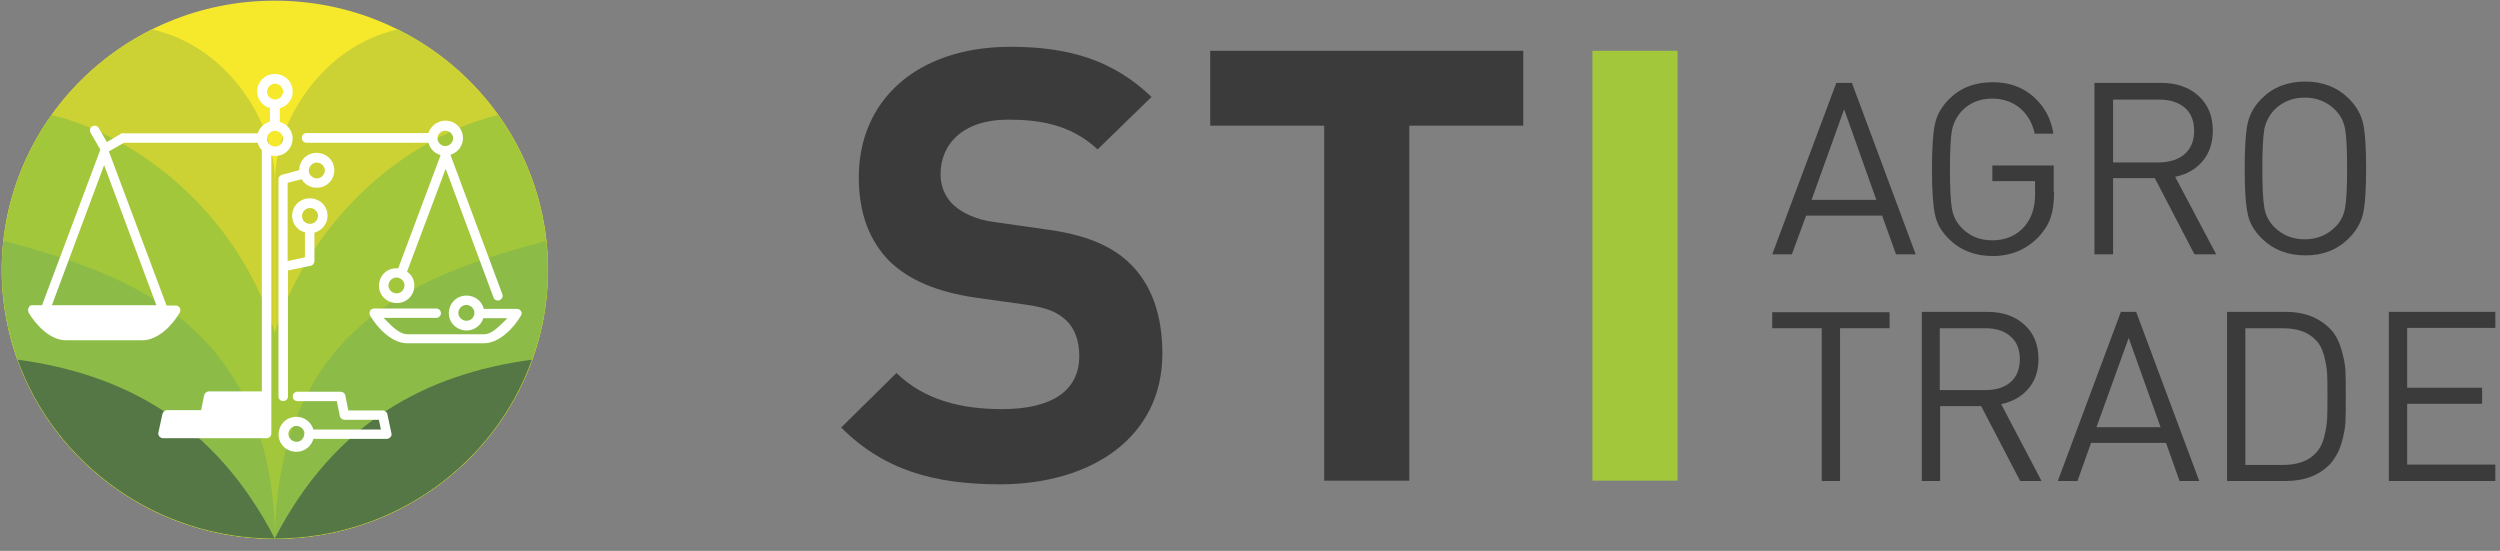<svg width="177" height="39" viewBox="0 0 177 39" fill="none" xmlns="http://www.w3.org/2000/svg">
<rect x="0" y="0" width="177" height="39" fill="#808080" stroke="none"/>
<path d="M118.773 3.597H112.745V34.03H118.773V3.597Z" fill="#A3C73A"/>
<path d="M82.296 25.038C82.296 22.34 81.552 20.115 79.918 18.577C78.622 17.37 76.845 16.613 74.011 16.234L70.361 15.714C69.112 15.548 68.104 15.075 67.503 14.507C66.855 13.915 66.591 13.087 66.591 12.329C66.591 10.223 68.152 8.472 71.37 8.472C73.411 8.472 75.74 8.732 77.709 10.578L81.528 6.863C78.886 4.331 75.812 3.313 71.562 3.313C64.886 3.313 60.803 7.123 60.803 12.543C60.803 15.098 61.548 17.062 63.013 18.53C64.406 19.855 66.351 20.66 68.992 21.062L72.714 21.582C74.155 21.796 74.852 22.103 75.452 22.648C76.1 23.239 76.412 24.138 76.412 25.203C76.412 27.641 74.515 28.966 70.937 28.966C68.08 28.966 65.438 28.327 63.469 26.41L59.555 30.268C62.58 33.297 66.159 34.291 70.841 34.291C77.301 34.267 82.296 30.954 82.296 25.038ZM107.847 8.898V3.597H85.682V8.898H93.751V34.03H99.778V8.898H107.847Z" fill="#3B3B3B"/>
<path fill-rule="evenodd" clip-rule="evenodd" d="M19.451 0.047C30.114 0.047 38.783 8.567 38.783 19.098C38.783 29.605 30.138 38.148 19.451 38.148C8.789 38.148 0.12 29.629 0.12 19.098C0.144 8.567 8.789 0.047 19.451 0.047Z" fill="#F6E82B"/>
<path fill-rule="evenodd" clip-rule="evenodd" d="M19.452 12.708C19.452 8.78 16.21 3.289 10.759 2.083C4.467 5.206 0.145 11.667 0.145 19.098C0.145 29.605 8.79 38.148 19.452 38.148V12.708Z" fill="#CDD234"/>
<path fill-rule="evenodd" clip-rule="evenodd" d="M19.476 12.708C19.476 8.78 22.718 3.289 28.169 2.083C34.484 5.206 38.807 11.667 38.807 19.098C38.807 29.605 30.162 38.148 19.476 38.148V12.708Z" fill="#CDD234"/>
<path fill-rule="evenodd" clip-rule="evenodd" d="M3.65 8.141C12.896 10.389 24.014 21.535 19.451 38.124C8.789 38.124 0.12 29.605 0.12 19.074C0.144 15.004 1.441 11.241 3.65 8.141Z" fill="#A3C73A"/>
<path fill-rule="evenodd" clip-rule="evenodd" d="M35.252 8.141C26.031 10.389 14.913 21.535 19.451 38.124C30.113 38.124 38.783 29.605 38.783 19.074C38.783 15.004 37.486 11.241 35.252 8.141Z" fill="#A3C73A"/>
<path fill-rule="evenodd" clip-rule="evenodd" d="M0.265 17.039C8.069 19.216 19.236 22.34 19.476 38.124C8.814 38.124 0.145 29.605 0.145 19.074C0.145 18.388 0.169 17.701 0.265 17.039Z" fill="#8CBC47"/>
<path fill-rule="evenodd" clip-rule="evenodd" d="M38.662 17.039C30.858 19.216 19.691 22.34 19.451 38.124C30.113 38.124 38.782 29.605 38.782 19.074C38.782 18.388 38.734 17.701 38.662 17.039Z" fill="#8CBC47"/>
<path fill-rule="evenodd" clip-rule="evenodd" d="M1.249 25.464C8.765 26.481 15.201 29.913 19.452 38.124C11.071 38.124 3.915 32.847 1.249 25.464Z" fill="#557745"/>
<path fill-rule="evenodd" clip-rule="evenodd" d="M37.654 25.464C30.137 26.481 23.702 29.913 19.451 38.124C27.856 38.124 35.012 32.847 37.654 25.464Z" fill="#557745"/>
<path d="M133.782 23.239H130.275V34.054H128.979V23.239H125.473V22.103H133.782V23.239Z" fill="#3B3B3B"/>
<path d="M144.54 34.054H143.028L140.266 28.753H137.36V34.054H136.063V22.079H140.722C141.779 22.079 142.667 22.387 143.316 22.979C143.988 23.57 144.324 24.399 144.324 25.416C144.324 26.268 144.084 26.978 143.604 27.522C143.124 28.09 142.475 28.445 141.683 28.611L144.54 34.054ZM142.355 27.049C142.787 26.671 143.004 26.126 143.004 25.44C143.004 24.73 142.787 24.186 142.331 23.807C141.899 23.428 141.299 23.239 140.578 23.239H137.336V27.617H140.578C141.323 27.617 141.923 27.428 142.355 27.049Z" fill="#3B3B3B"/>
<path d="M155.706 34.054H154.313L153.353 31.356H148.046L147.085 34.054H145.692L150.159 22.079H151.24L155.706 34.054ZM152.969 30.244L150.711 23.925L148.43 30.244H152.969Z" fill="#3B3B3B"/>
<path d="M166.057 26.221C166.081 26.647 166.081 27.262 166.081 28.067C166.081 28.871 166.081 29.487 166.057 29.913C166.033 30.339 165.937 30.835 165.768 31.404C165.6 31.971 165.336 32.421 165.024 32.8C164.232 33.652 163.175 34.054 161.83 34.054H157.676V22.079H161.83C163.175 22.079 164.232 22.505 165.024 23.334C165.36 23.689 165.6 24.162 165.768 24.73C165.937 25.298 166.033 25.795 166.057 26.221ZM164.76 29.7C164.784 29.321 164.784 28.777 164.784 28.067C164.784 27.357 164.784 26.812 164.76 26.434C164.736 26.055 164.664 25.629 164.544 25.18C164.424 24.73 164.232 24.351 163.991 24.115C163.463 23.523 162.671 23.239 161.614 23.239H158.973V32.918H161.614C162.671 32.918 163.463 32.634 163.991 32.042C164.232 31.782 164.424 31.427 164.544 30.977C164.664 30.504 164.736 30.078 164.76 29.7Z" fill="#3B3B3B"/>
<path d="M176.67 34.054H169.13V22.079H176.67V23.215H170.427V27.451H175.734V28.587H170.427V32.894H176.67V34.054Z" fill="#3B3B3B"/>
<path d="M27.424 29.321C27.4 29.179 27.256 29.061 27.088 29.061H24.663L24.447 27.996C24.423 27.854 24.279 27.735 24.11 27.735H21.061C20.869 27.735 20.724 27.878 20.724 28.067C20.724 28.256 20.869 28.398 21.061 28.398H23.846L24.062 29.463C24.087 29.605 24.231 29.723 24.399 29.723H26.824L26.968 30.41H22.189C21.997 29.771 21.325 29.368 20.652 29.558C19.98 29.723 19.596 30.41 19.764 31.072C19.932 31.735 20.628 32.114 21.301 31.948C21.733 31.829 22.069 31.498 22.189 31.072H27.376C27.473 31.072 27.569 31.025 27.641 30.954C27.713 30.883 27.737 30.788 27.713 30.67L27.424 29.321ZM21.133 31.262C20.845 31.333 20.532 31.167 20.436 30.859C20.364 30.575 20.532 30.268 20.845 30.173C21.133 30.102 21.445 30.268 21.541 30.575C21.589 30.883 21.421 31.191 21.133 31.262Z" fill="white"/>
<path d="M20.052 28.398C20.244 28.398 20.388 28.256 20.388 28.067V19.145L21.997 18.814C22.141 18.79 22.261 18.648 22.261 18.482V16.471C22.934 16.282 23.318 15.619 23.15 14.956C22.982 14.294 22.285 13.915 21.613 14.081C20.941 14.246 20.556 14.933 20.724 15.595C20.845 16.021 21.181 16.353 21.589 16.447V18.222L20.364 18.482V12.945L21.349 12.684C21.637 13.158 22.189 13.394 22.742 13.252C23.414 13.087 23.798 12.4 23.63 11.738C23.462 11.075 22.766 10.697 22.093 10.862C21.541 11.004 21.181 11.501 21.181 12.046L19.956 12.377C19.812 12.424 19.716 12.543 19.716 12.684C19.716 12.684 19.716 12.684 19.716 12.708V28.067C19.716 28.256 19.86 28.398 20.052 28.398ZM21.397 15.43C21.325 15.146 21.493 14.838 21.805 14.743C22.093 14.672 22.405 14.838 22.501 15.146C22.573 15.43 22.405 15.737 22.093 15.832C21.781 15.903 21.469 15.737 21.397 15.43ZM22.285 11.525C22.573 11.454 22.886 11.62 22.982 11.927C23.054 12.211 22.886 12.519 22.573 12.614C22.285 12.684 21.973 12.519 21.877 12.211C21.805 11.927 21.997 11.62 22.285 11.525Z" fill="white"/>
<path d="M19.788 11.004C20.46 10.839 20.844 10.152 20.676 9.49C20.556 9.064 20.22 8.732 19.811 8.638V7.667C20.46 7.478 20.868 6.816 20.676 6.153C20.508 5.49 19.811 5.112 19.139 5.277C18.467 5.443 18.082 6.129 18.251 6.792C18.371 7.218 18.707 7.549 19.115 7.644V8.614C18.683 8.732 18.371 9.04 18.251 9.442H8.813C8.741 9.419 8.693 9.419 8.621 9.442C8.549 9.466 8.501 9.49 8.453 9.537L7.564 10.058L6.988 9.064C6.892 8.898 6.7 8.851 6.532 8.945C6.364 9.04 6.316 9.229 6.412 9.395L7.108 10.602C7.108 10.626 7.084 10.626 7.084 10.649L2.978 21.606H2.329C2.305 21.606 2.305 21.606 2.281 21.606C2.257 21.606 2.257 21.606 2.233 21.606H2.209C2.185 21.606 2.161 21.63 2.161 21.63L2.137 21.654C2.113 21.654 2.113 21.677 2.089 21.677L2.065 21.701C2.065 21.748 2.041 21.772 2.041 21.772C2.041 21.772 2.041 21.796 2.017 21.819C2.017 21.843 1.993 21.843 1.993 21.866C1.993 21.89 1.993 21.89 1.993 21.914C1.993 21.938 1.993 21.938 1.993 21.961C1.993 21.985 1.993 22.009 1.993 22.009V22.032C1.993 22.056 2.017 22.079 2.017 22.103V22.127C2.57 23.05 3.578 24.091 4.659 24.091H5.235C5.427 24.091 8.093 24.091 8.285 24.091H9.606H10.086C11.166 24.091 12.199 23.05 12.727 22.127C12.751 22.079 12.775 22.009 12.775 21.961C12.775 21.914 12.751 21.843 12.727 21.796C12.679 21.701 12.559 21.63 12.439 21.63H11.791L7.708 10.72L8.789 10.105H18.251V10.129C18.299 10.318 18.419 10.507 18.539 10.626C18.539 10.649 18.539 10.673 18.539 10.673V27.712H14.793C14.624 27.712 14.504 27.83 14.456 27.972L14.24 29.037H11.839C11.671 29.037 11.551 29.155 11.503 29.297L11.214 30.623C11.191 30.717 11.214 30.812 11.287 30.907C11.359 30.978 11.455 31.025 11.551 31.025H18.875C19.067 31.025 19.211 30.883 19.211 30.694C19.211 30.504 19.211 28.209 19.211 28.019V11.004C19.379 11.052 19.595 11.052 19.788 11.004ZM5.427 21.606H5.235H3.674L7.372 11.691L11.07 21.606H5.427ZM18.923 6.626C18.851 6.342 19.019 6.035 19.331 5.94C19.619 5.869 19.932 6.035 20.028 6.342C20.1 6.626 19.932 6.934 19.619 7.029C19.307 7.1 18.995 6.91 18.923 6.626ZM18.923 9.963C18.851 9.679 19.019 9.371 19.331 9.277C19.619 9.206 19.932 9.371 20.028 9.679C20.1 9.963 19.932 10.271 19.619 10.365C19.307 10.413 18.995 10.247 18.923 9.963Z" fill="white"/>
<path d="M21.708 10.105H30.329C30.449 10.531 30.762 10.862 31.194 10.981L28.192 19.003C28.048 18.979 27.904 19.003 27.76 19.027C27.087 19.192 26.703 19.879 26.871 20.541C27.039 21.204 27.736 21.582 28.408 21.417C29.081 21.251 29.465 20.565 29.297 19.902C29.225 19.618 29.056 19.382 28.816 19.24L31.554 11.951L34.94 21.062C34.988 21.204 35.108 21.275 35.252 21.275C35.3 21.275 35.324 21.275 35.372 21.251C35.54 21.18 35.636 20.991 35.564 20.825L31.89 10.957C32.395 10.815 32.779 10.342 32.779 9.774C32.779 9.087 32.226 8.543 31.53 8.543C30.978 8.543 30.497 8.922 30.329 9.419H21.708C21.516 9.419 21.372 9.561 21.372 9.75C21.372 9.963 21.516 10.105 21.708 10.105ZM28.216 20.754C27.928 20.825 27.616 20.66 27.52 20.352C27.448 20.068 27.616 19.76 27.928 19.666C28.216 19.595 28.528 19.76 28.624 20.068C28.696 20.376 28.504 20.683 28.216 20.754ZM31.53 9.253C31.842 9.253 32.082 9.513 32.082 9.797C32.082 10.081 31.818 10.342 31.53 10.342C31.218 10.342 30.978 10.081 30.978 9.797C30.978 9.513 31.218 9.253 31.53 9.253Z" fill="white"/>
<path d="M36.885 22.032C36.837 21.938 36.717 21.866 36.597 21.866H34.244C34.244 21.866 34.244 21.866 34.244 21.843C34.076 21.18 33.379 20.802 32.707 20.967C32.035 21.133 31.65 21.819 31.818 22.482C31.986 23.144 32.683 23.523 33.355 23.357C33.788 23.239 34.1 22.908 34.22 22.529H35.925C35.468 22.955 34.868 23.689 34.244 23.665H32.467H32.443H32.419H28.841C28.216 23.665 27.592 22.931 27.16 22.506H30.882C31.074 22.506 31.218 22.363 31.218 22.174C31.218 21.985 31.074 21.843 30.882 21.843H26.487C26.367 21.843 26.247 21.914 26.199 22.009C26.151 22.103 26.151 22.245 26.199 22.34C26.751 23.263 27.76 24.304 28.841 24.304H32.419H32.443H32.467H33.764H34.244C35.324 24.304 36.357 23.263 36.885 22.34C36.957 22.245 36.957 22.127 36.885 22.032ZM33.163 22.695C32.875 22.766 32.563 22.6 32.467 22.293C32.395 22.009 32.563 21.701 32.875 21.606C33.163 21.535 33.475 21.701 33.571 22.009C33.643 22.316 33.475 22.624 33.163 22.695Z" fill="white"/>
<path d="M135.631 18.009H134.238L133.253 15.264H127.874L126.865 18.009H125.473L130.011 5.869H131.116L135.631 18.009ZM132.845 14.152L130.564 7.738L128.258 14.152H132.845Z" fill="#3B3B3B"/>
<path d="M145.428 13.607C145.428 14.317 145.356 14.909 145.188 15.382C145.044 15.855 144.756 16.305 144.372 16.731C143.507 17.654 142.402 18.127 141.082 18.127C139.833 18.127 138.8 17.725 138.008 16.944C137.456 16.4 137.119 15.832 136.999 15.193C136.855 14.554 136.783 13.489 136.783 11.974C136.783 10.46 136.855 9.395 136.999 8.756C137.143 8.117 137.48 7.525 138.008 7.005C138.824 6.2 139.833 5.822 141.082 5.822C142.234 5.822 143.171 6.153 143.963 6.839C144.732 7.525 145.212 8.377 145.38 9.466H144.059C143.891 8.685 143.531 8.093 143.003 7.644C142.475 7.218 141.826 6.981 141.058 6.981C140.193 6.981 139.473 7.265 138.92 7.833C138.56 8.212 138.32 8.661 138.2 9.206C138.104 9.75 138.056 10.673 138.056 11.998C138.056 13.323 138.104 14.246 138.2 14.791C138.296 15.335 138.536 15.784 138.92 16.163C139.473 16.731 140.193 17.015 141.058 17.015C142.042 17.015 142.811 16.66 143.387 15.974C143.843 15.406 144.083 14.672 144.083 13.773V12.826H141.058V11.714H145.404V13.607H145.428Z" fill="#3B3B3B"/>
<path d="M156.907 18.009H155.37L152.561 12.613H149.607V18.009H148.286V5.869H153.017C154.098 5.869 154.986 6.177 155.658 6.792C156.331 7.407 156.667 8.212 156.667 9.253C156.667 10.105 156.427 10.839 155.947 11.406C155.466 11.975 154.818 12.353 154.001 12.519L156.907 18.009ZM154.674 10.91C155.106 10.531 155.346 9.987 155.346 9.277C155.346 8.567 155.13 7.999 154.674 7.62C154.218 7.241 153.641 7.052 152.897 7.052H149.607V11.501H152.897C153.641 11.477 154.242 11.288 154.674 10.91Z" fill="#3B3B3B"/>
<path d="M167.305 8.732C167.449 9.371 167.521 10.436 167.521 11.927C167.521 13.418 167.449 14.483 167.305 15.122C167.161 15.761 166.824 16.353 166.272 16.897C165.456 17.701 164.447 18.08 163.222 18.08C161.974 18.08 160.941 17.678 160.149 16.897C159.596 16.353 159.26 15.785 159.14 15.146C158.996 14.507 158.924 13.442 158.924 11.927C158.924 10.413 158.996 9.348 159.14 8.709C159.284 8.07 159.62 7.478 160.149 6.958C160.965 6.153 161.974 5.774 163.222 5.774C164.447 5.774 165.48 6.177 166.272 6.958C166.824 7.502 167.161 8.093 167.305 8.732ZM166.032 14.72C166.128 14.175 166.176 13.252 166.176 11.927C166.176 10.602 166.128 9.679 166.032 9.135C165.936 8.59 165.696 8.141 165.312 7.762C164.735 7.194 164.015 6.91 163.174 6.91C162.334 6.91 161.613 7.194 161.037 7.762C160.677 8.141 160.437 8.59 160.317 9.135C160.221 9.679 160.173 10.602 160.173 11.927C160.173 13.252 160.221 14.175 160.317 14.72C160.413 15.264 160.653 15.714 161.037 16.092C161.613 16.66 162.334 16.944 163.174 16.944C164.015 16.944 164.735 16.66 165.312 16.092C165.696 15.737 165.936 15.264 166.032 14.72Z" fill="#3B3B3B"/>
</svg>
